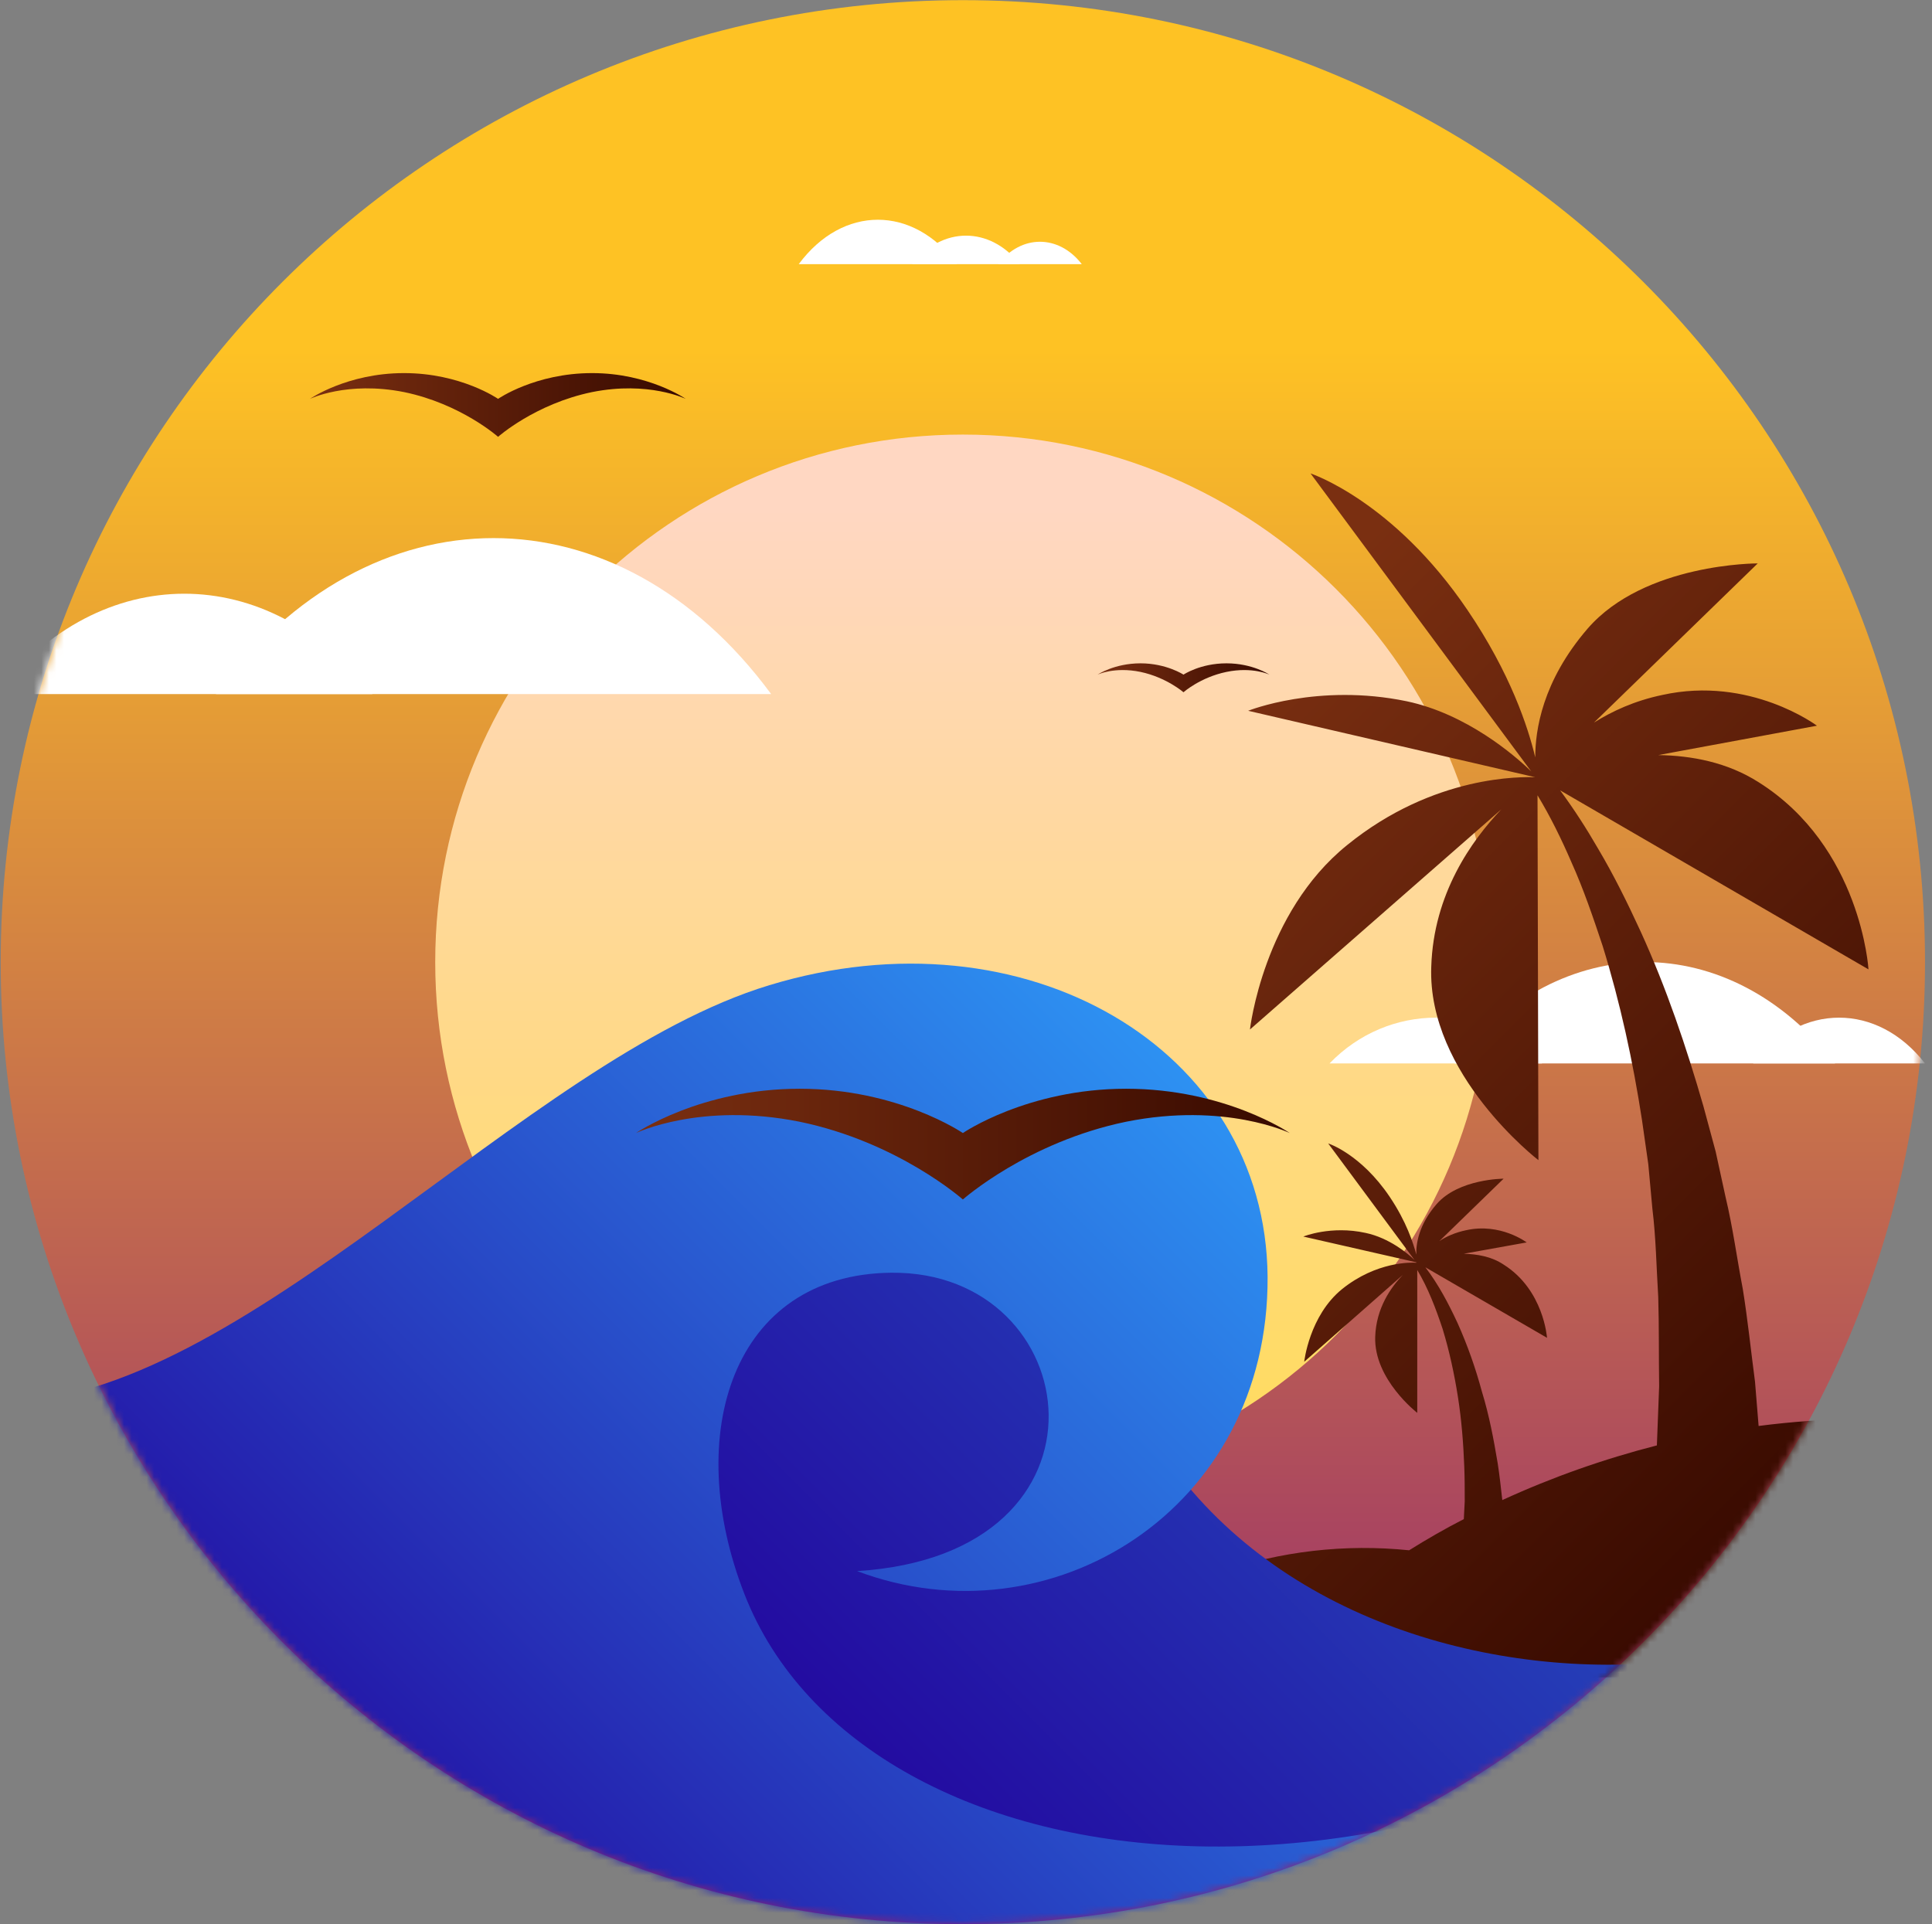<svg width="257" height="256" viewBox="0 0 257 256" fill="none" xmlns="http://www.w3.org/2000/svg">
<rect x="0" y="0" width="257" height="256" fill="#808080" stroke="none"/>
<path d="M256.07 128.007C256.07 198.678 198.752 255.995 128.082 255.995C57.412 255.995 0.094 198.678 0.094 128.007C0.094 57.277 57.412 0.02 128.082 0.02C198.752 0.02 256.07 57.277 256.07 128.007Z" fill="url(#paint0_linear_17_4282)"/>
<path d="M128.083 57.816C89.29 57.816 57.895 89.212 57.895 128.005C57.895 166.738 89.29 198.194 128.083 198.194C166.877 198.194 198.272 166.738 198.272 128.005C198.272 89.212 166.877 57.816 128.083 57.816Z" fill="url(#paint1_linear_17_4282)"/>
<mask id="mask0_17_4282" style="mask-type:luminance" maskUnits="userSpaceOnUse" x="0" y="0" width="257" height="256">
<path d="M256.082 127.994C256.082 198.688 198.77 255.994 128.082 255.994C57.388 255.994 0.082 198.688 0.082 127.994C0.082 57.306 57.388 0 128.082 0C198.77 0 256.082 57.306 256.082 127.994Z" fill="white"/>
</mask>
<g mask="url(#mask0_17_4282)">
<path d="M193.461 141.48H244.103C230.089 123.496 207.475 123.496 193.461 141.48Z" fill="white"/>
<path d="M233.215 141.48H256.07C249.755 133.361 239.53 133.361 233.215 141.48Z" fill="white"/>
<path d="M176.859 141.48H205.127C197.369 133.361 184.678 133.361 176.859 141.48Z" fill="white"/>
<path d="M-0.508 92.34H49.533C35.699 74.538 13.325 74.538 -0.508 92.34Z" fill="white"/>
<path d="M28.723 92.34H102.58C82.191 64.673 49.112 64.673 28.723 92.34Z" fill="white"/>
<path d="M121.348 35.141H135.662C131.693 30.088 125.317 30.088 121.348 35.141Z" fill="white"/>
<path d="M132.773 35.141H143.9C140.833 31.172 135.841 31.172 132.773 35.141Z" fill="white"/>
<path d="M106.25 35.144H127.301C121.467 27.265 112.084 27.265 106.25 35.144Z" fill="white"/>
</g>
<mask id="mask1_17_4282" style="mask-type:luminance" maskUnits="userSpaceOnUse" x="0" y="0" width="257" height="256">
<path d="M256.082 127.994C256.082 198.688 198.77 255.994 128.082 255.994C57.388 255.994 0.082 198.688 0.082 127.994C0.082 57.306 57.388 0 128.082 0C198.77 0 256.082 57.306 256.082 127.994Z" fill="white"/>
</mask>
<g mask="url(#mask1_17_4282)">
<path d="M233.936 189.713L233.455 183.819C232.913 179.729 232.492 175.579 231.831 171.489C231.049 167.4 230.508 163.31 229.545 159.28L228.222 153.205L226.598 147.191C224.313 139.252 221.666 131.433 218.238 123.915C216.494 120.126 214.69 116.457 212.584 112.908C211.021 110.202 209.397 107.676 207.532 105.15L248.551 128.967C248.551 128.967 247.589 112.668 233.936 104.067C229.786 101.421 225.034 100.519 220.584 100.458L241.695 96.549C241.695 96.549 232.793 89.873 221.125 92.459C217.396 93.241 214.449 94.624 212.043 96.128L233.816 74.957C233.816 74.957 218.779 74.897 211.201 83.618C205.127 90.655 204.224 97.211 204.224 100.759C203.262 96.73 200.916 89.572 195.203 81.152C185.339 66.597 174.332 62.988 174.332 62.988L203.683 102.624C201.458 100.458 195.082 94.985 187.143 93.301C175.295 90.835 166.032 94.564 166.032 94.564L204.224 103.406H204.285C202.54 103.345 190.752 103.045 179.204 112.427C168.017 121.449 166.273 136.966 166.273 136.966L199.714 107.676C195.744 111.826 190.692 118.923 190.391 128.606C189.85 142.981 204.645 154.348 204.645 154.348L204.525 105.811C206.209 108.578 207.713 111.645 209.036 114.713C210.66 118.321 211.923 122.05 213.186 125.84C215.532 133.418 217.216 141.176 218.419 148.995L219.261 154.889L219.802 160.784C220.283 164.693 220.343 168.663 220.584 172.572C220.704 176.542 220.644 180.511 220.704 184.42L220.403 192.299C213.366 194.104 206.51 196.51 199.834 199.577V199.517C199.653 197.893 199.473 196.269 199.232 194.705C198.691 191.457 198.09 188.27 197.127 185.142C196.285 182.015 195.203 178.947 193.88 176C192.677 173.414 191.353 170.888 189.609 168.602L205.788 177.985C205.788 177.985 205.367 171.61 200.014 168.242C198.39 167.159 196.526 166.858 194.722 166.798L203.082 165.294C203.082 165.294 199.593 162.648 195.022 163.671C193.579 163.971 192.376 164.513 191.474 165.114L200.014 156.814C200.014 156.814 194.06 156.814 191.113 160.182C188.707 162.949 188.346 165.535 188.406 166.918C187.985 165.355 187.083 162.528 184.858 159.22C181.009 153.506 176.678 152.123 176.678 152.123L188.166 167.64C187.324 166.798 184.798 164.693 181.67 164.031C177.039 163.009 173.37 164.513 173.37 164.513L188.406 167.941V168.001C187.745 167.941 183.114 167.821 178.543 171.489C174.152 175.038 173.49 181.173 173.49 181.173L186.602 169.625C185.038 171.249 183.053 174.015 182.933 177.865C182.753 183.518 188.527 187.969 188.527 187.969V168.963C189.97 171.369 190.993 174.076 191.895 176.782C192.797 179.729 193.458 182.797 193.94 185.864C194.421 188.931 194.661 191.999 194.782 195.126C194.842 196.69 194.842 198.194 194.842 199.757L194.722 202.103C192.256 203.366 189.85 204.749 187.444 206.253C170.483 204.509 152.921 210.162 139.93 223.154H166.032H223.05H332.272C305.448 196.329 268.88 185.202 233.936 189.713Z" fill="url(#paint2_linear_17_4282)"/>
</g>
<mask id="mask2_17_4282" style="mask-type:luminance" maskUnits="userSpaceOnUse" x="0" y="0" width="257" height="256">
<path d="M128.082 0C57.388 0 0.082 57.306 0.082 127.994C0.082 198.688 57.388 255.994 128.082 255.994C198.77 255.994 256.082 198.688 256.082 127.994C256.082 57.306 198.77 0 128.082 0Z" fill="white"/>
</mask>
<g mask="url(#mask2_17_4282)">
<path d="M144.02 155.855C144.02 226.586 229.606 233.803 256.069 207.339V257.44L72.508 257.5V155.855H144.02Z" fill="url(#paint3_linear_17_4282)"/>
<path d="M256.07 207.336C191.955 262.729 114.79 252.505 99.032 212.088C90.732 190.856 97.408 169.565 118.519 169.325C144.501 169.024 149.974 206.795 114.008 209.02C139.69 218.703 168.8 200.901 168.619 169.866C168.379 139.433 136.322 120.728 102.34 131.073C69.741 140.936 32.151 186.586 0.094 186.586V270.308H256.07V207.336Z" fill="url(#paint4_linear_17_4282)"/>
</g>
<path d="M78.765 49.637C71.186 49.637 66.255 53.065 66.255 53.065C66.255 53.065 61.323 49.637 53.745 49.637C46.166 49.637 41.234 53.065 41.234 53.065C41.234 53.065 46.166 50.659 53.745 52.163C61.323 53.727 66.255 58.117 66.255 58.117C66.255 58.117 71.186 53.727 78.765 52.163C86.283 50.659 91.215 53.065 91.215 53.065C91.215 53.065 86.283 49.637 78.765 49.637Z" fill="url(#paint5_linear_17_4282)"/>
<path d="M163.145 88.25C159.657 88.25 157.431 89.754 157.431 89.754C157.431 89.754 155.146 88.25 151.718 88.25C148.229 88.25 146.004 89.754 146.004 89.754C146.004 89.754 148.229 88.671 151.718 89.393C155.146 90.115 157.431 92.099 157.431 92.099C157.431 92.099 159.657 90.115 163.145 89.393C166.634 88.671 168.859 89.754 168.859 89.754C168.859 89.754 166.634 88.25 163.145 88.25Z" fill="url(#paint6_linear_17_4282)"/>
<path d="M149.795 144.848C136.683 144.848 128.082 150.742 128.082 150.742C128.082 150.742 119.482 144.848 106.37 144.848C93.198 144.848 84.598 150.742 84.598 150.742C84.598 150.742 93.198 146.592 106.37 149.238C119.482 151.945 128.082 159.583 128.082 159.583C128.082 159.583 136.683 151.945 149.795 149.238C162.966 146.592 171.567 150.742 171.567 150.742C171.567 150.742 162.966 144.848 149.795 144.848Z" fill="url(#paint7_linear_17_4282)"/>
<defs>
<linearGradient id="paint0_linear_17_4282" x1="256.079" y1="-4.038" x2="256.079" y2="292.91" gradientUnits="userSpaceOnUse">
<stop offset="0.17" stop-color="#FEC224"/>
<stop offset="0.868" stop-color="#8F1E72"/>
</linearGradient>
<linearGradient id="paint1_linear_17_4282" x1="57.88" y1="192.656" x2="57.88" y2="15.268" gradientUnits="userSpaceOnUse">
<stop stop-color="#FFDB5E"/>
<stop offset="0.705" stop-color="#FFD7C2"/>
</linearGradient>
<linearGradient id="paint2_linear_17_4282" x1="234.745" y1="-5.081" x2="353.429" y2="113.603" gradientUnits="userSpaceOnUse">
<stop offset="0.099" stop-color="#7A2F11"/>
<stop offset="0.896" stop-color="#380A00"/>
</linearGradient>
<linearGradient id="paint3_linear_17_4282" x1="317.888" y1="132.045" x2="165.467" y2="284.465" gradientUnits="userSpaceOnUse">
<stop offset="0.169" stop-color="#287FD4"/>
<stop offset="0.992" stop-color="#230CA1"/>
</linearGradient>
<linearGradient id="paint4_linear_17_4282" x1="276.562" y1="161.236" x2="67.631" y2="370.166" gradientUnits="userSpaceOnUse">
<stop offset="0.24" stop-color="#2D91F2"/>
<stop offset="0.764" stop-color="#230CA1"/>
</linearGradient>
<linearGradient id="paint5_linear_17_4282" x1="41.243" y1="49.652" x2="91.239" y2="49.652" gradientUnits="userSpaceOnUse">
<stop stop-color="#7A2F11"/>
<stop offset="1" stop-color="#380A00"/>
</linearGradient>
<linearGradient id="paint6_linear_17_4282" x1="145.978" y1="88.222" x2="168.87" y2="88.222" gradientUnits="userSpaceOnUse">
<stop stop-color="#7A2F11"/>
<stop offset="1" stop-color="#380A00"/>
</linearGradient>
<linearGradient id="paint7_linear_17_4282" x1="84.604" y1="144.845" x2="171.56" y2="144.845" gradientUnits="userSpaceOnUse">
<stop stop-color="#7A2F11"/>
<stop offset="1" stop-color="#380A00"/>
</linearGradient>
</defs>
</svg>
